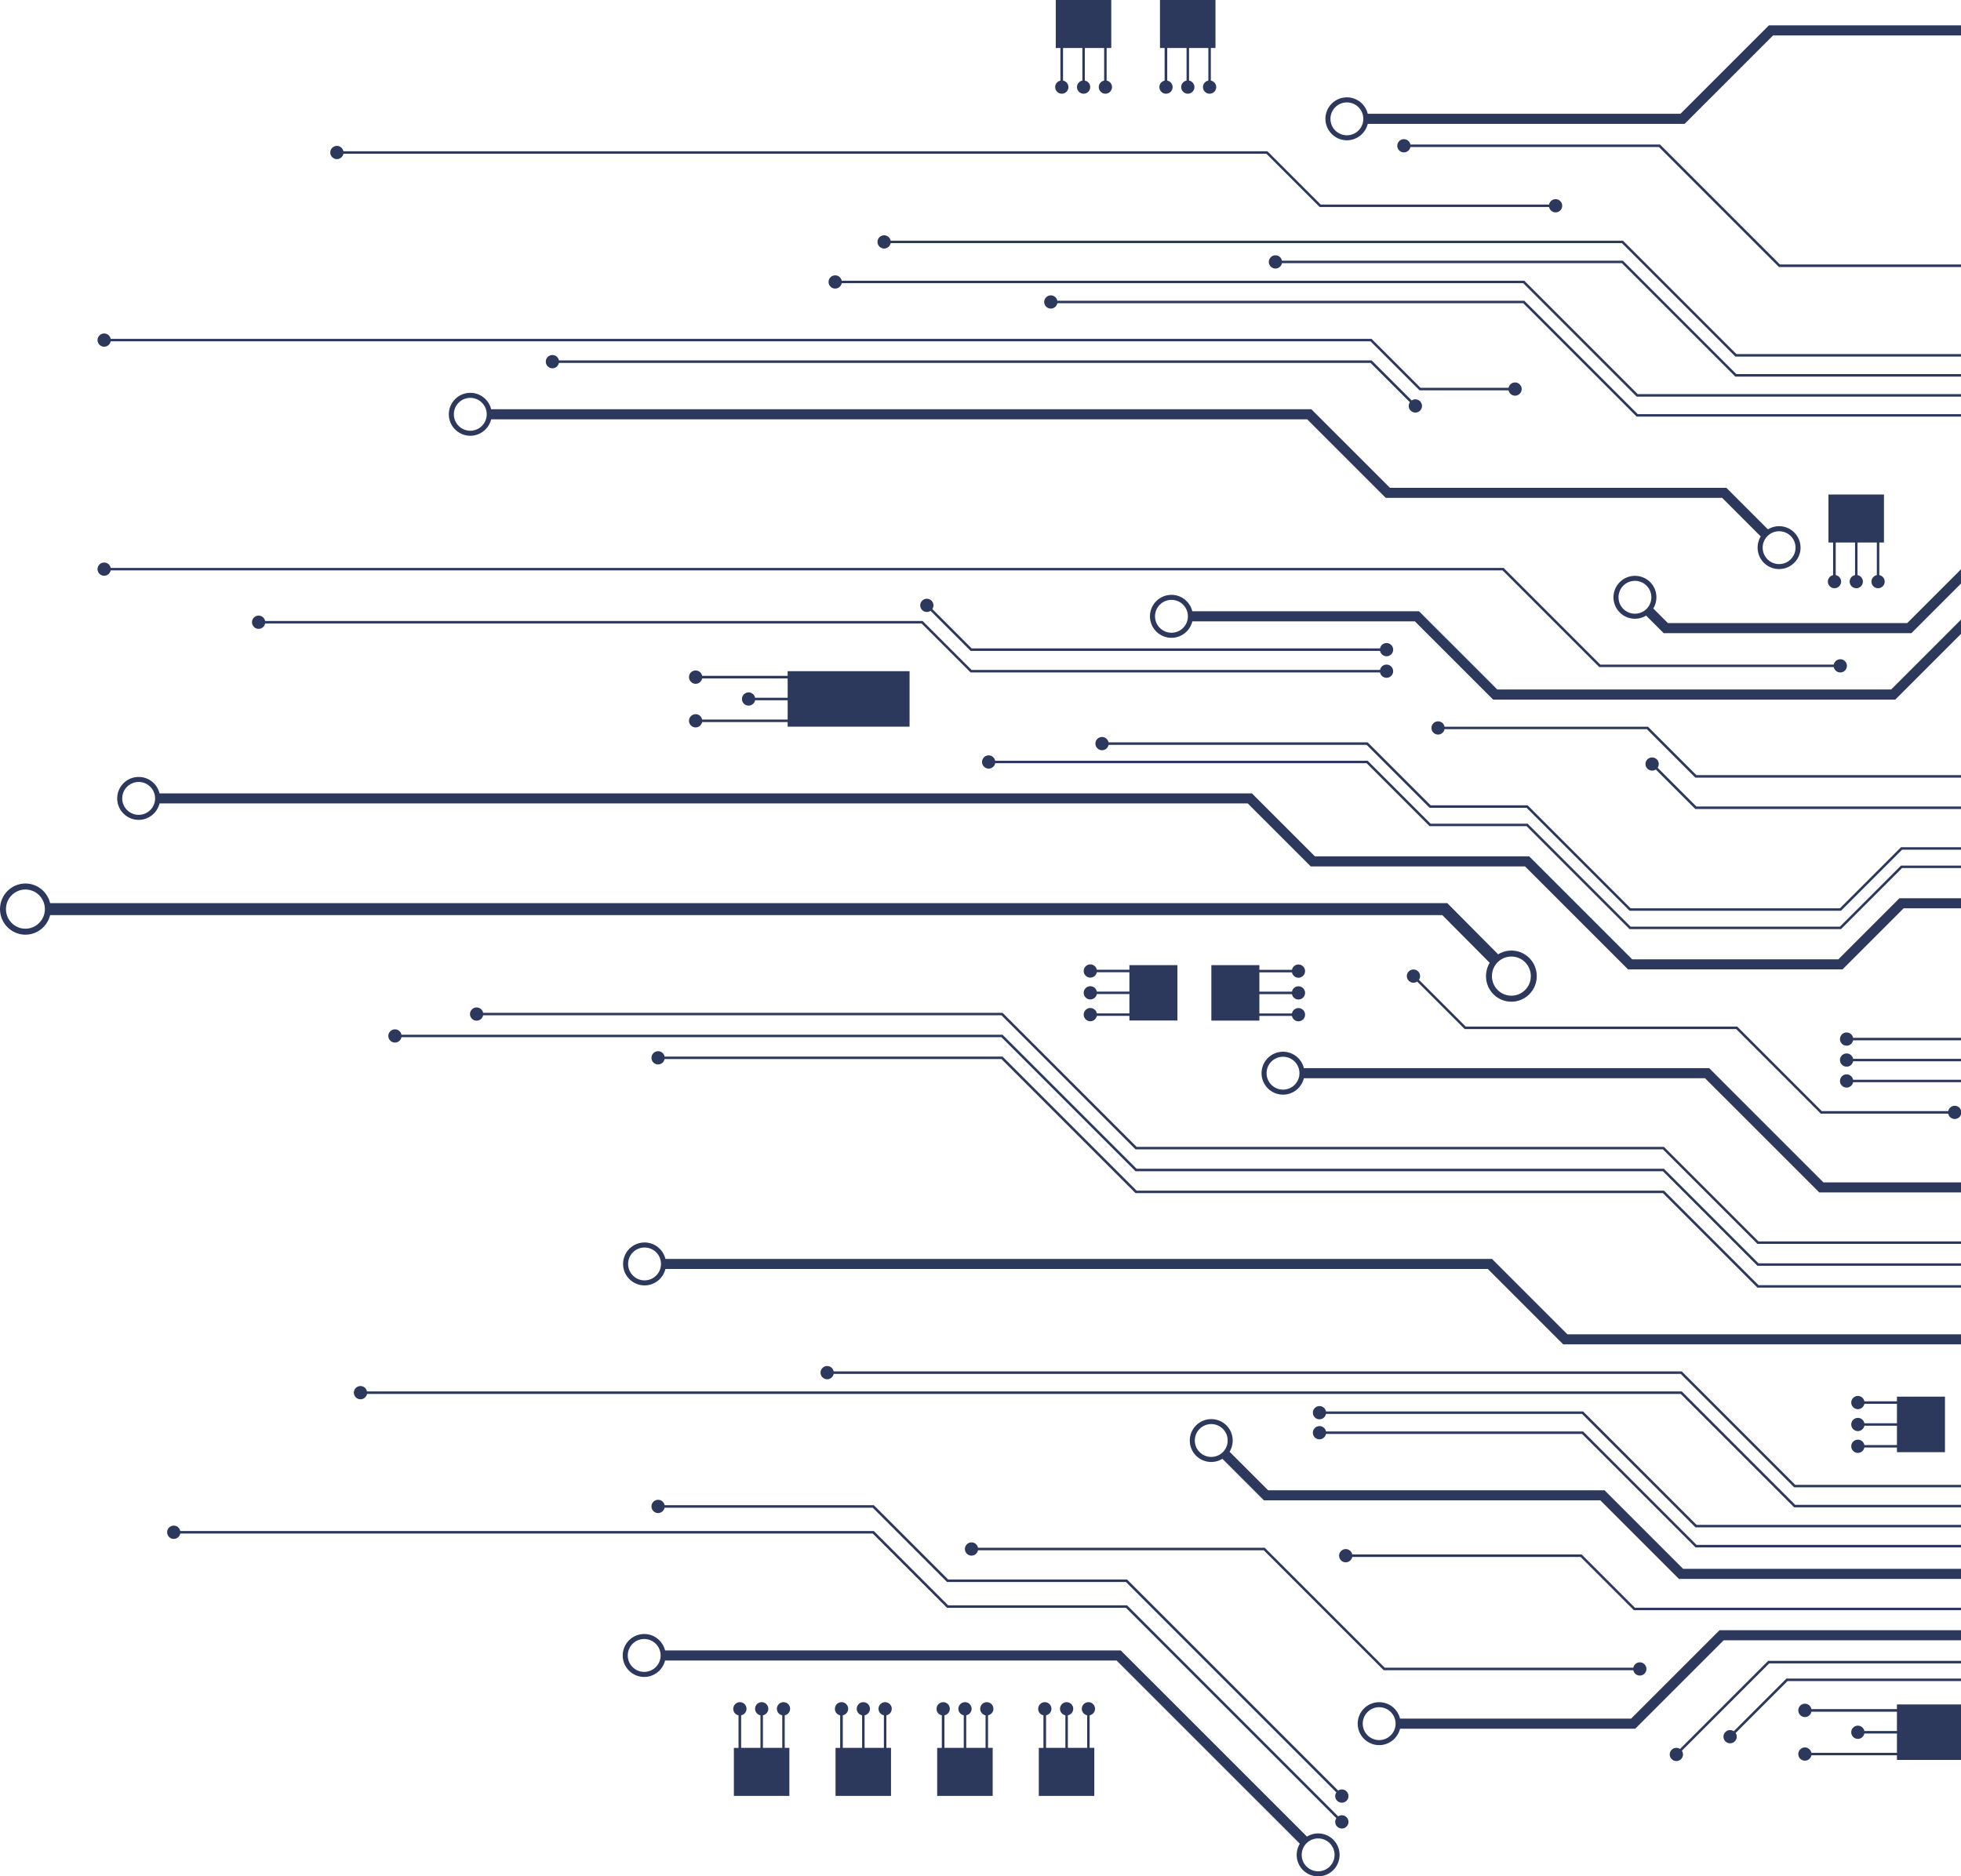 <svg width="674" height="645" viewBox="0 0 674 645" fill="none" xmlns="http://www.w3.org/2000/svg">
<path d="M453.496 494.777C454.605 494.777 455.53 493.985 455.737 492.926H543.754L582.623 531.794L582.745 531.916H699.946C700.154 532.963 701.067 533.767 702.188 533.767C703.442 533.767 704.465 532.744 704.465 531.49C704.465 530.235 703.442 529.212 702.188 529.212C701.079 529.212 700.154 530.004 699.946 531.063H583.11L544.242 492.195L544.12 492.073H455.75C455.542 491.026 454.629 490.222 453.508 490.222C452.254 490.222 451.23 491.245 451.23 492.499C451.23 493.754 452.241 494.777 453.496 494.777Z" fill="#2C395D"/>
<path d="M453.496 487.895C454.605 487.895 455.53 487.103 455.737 486.043H543.754L582.623 524.912L582.745 525.034H699.946C700.154 526.081 701.067 526.885 702.188 526.885C703.442 526.885 704.465 525.862 704.465 524.607C704.465 523.353 703.442 522.33 702.188 522.33C701.079 522.33 700.154 523.121 699.946 524.181H583.11L544.242 485.313L544.12 485.191H455.75C455.542 484.143 454.629 483.339 453.508 483.339C452.254 483.339 451.23 484.363 451.23 485.617C451.23 486.872 452.241 487.895 453.496 487.895Z" fill="#2C395D"/>
<path d="M123.907 481.012C125.015 481.012 125.941 480.221 126.148 479.161H577.671L616.539 518.029L616.661 518.151H699.952C700.159 519.199 701.073 520.002 702.193 520.002C703.448 520.002 704.471 518.979 704.471 517.725C704.471 516.47 703.448 515.447 702.193 515.447C701.085 515.447 700.159 516.239 699.952 517.298H617.027L578.158 478.43L578.036 478.308H126.136C125.929 477.261 125.015 476.457 123.894 476.457C122.64 476.457 121.617 477.48 121.617 478.735C121.617 479.989 122.64 481.012 123.907 481.012Z" fill="#2C395D"/>
<path d="M284.293 474.13C285.402 474.13 286.328 473.338 286.535 472.279H577.676L616.544 511.147L616.666 511.269H699.957C700.164 512.316 701.077 513.12 702.198 513.12C703.453 513.12 704.476 512.097 704.476 510.843C704.476 509.588 703.453 508.565 702.198 508.565C701.09 508.565 700.164 509.357 699.957 510.416H617.031L578.163 471.548L578.041 471.426H286.535C286.328 470.379 285.414 469.575 284.293 469.575C283.039 469.575 282.016 470.598 282.016 471.852C282.016 473.107 283.039 474.13 284.293 474.13Z" fill="#2C395D"/>
<path d="M339.81 264.21C340.918 264.21 341.844 263.419 342.051 262.359H469.716L491.239 283.882L491.361 284.004H524.699L559.962 319.267L560.084 319.389H632.754L653.741 298.401H699.942C700.149 299.449 701.063 300.253 702.183 300.253C703.438 300.253 704.461 299.23 704.461 297.975C704.461 296.72 703.438 295.697 702.183 295.697C701.075 295.697 700.149 296.489 699.942 297.549H653.375L632.388 318.536H560.437L525.175 283.273L525.053 283.151H491.714L470.191 261.628L470.069 261.506H342.039C341.832 260.459 340.918 259.655 339.798 259.655C338.543 259.655 337.52 260.678 337.52 261.933C337.52 263.187 338.543 264.21 339.81 264.21Z" fill="#2C395D"/>
<path d="M378.778 257.9C379.887 257.9 380.812 257.109 381.019 256.049H469.719L491.242 277.572L491.364 277.694H524.702L559.965 312.957L560.087 313.078H632.756L653.743 292.091H699.944C700.152 293.139 701.065 293.943 702.186 293.943C703.44 293.943 704.463 292.919 704.463 291.665C704.463 290.41 703.44 289.387 702.186 289.387C701.077 289.387 700.152 290.179 699.944 291.239H653.378L632.391 312.226H560.44L525.177 276.951L525.055 276.829H491.717L470.194 255.306L470.072 255.184H381.007C380.8 254.136 379.887 253.333 378.766 253.333C377.511 253.333 376.488 254.356 376.488 255.61C376.488 256.865 377.511 257.9 378.778 257.9Z" fill="#2C395D"/>
<path d="M35.796 197.922C36.905 197.922 37.831 197.131 38.038 196.071H516.431L549.55 229.19L549.672 229.312H630.271C630.478 230.359 631.392 231.163 632.512 231.163C633.767 231.163 634.79 230.14 634.79 228.885C634.79 227.631 633.767 226.608 632.512 226.608C631.404 226.608 630.478 227.399 630.271 228.459H550.037L516.918 195.34L516.797 195.218H38.038C37.831 194.171 36.917 193.367 35.796 193.367C34.542 193.367 33.519 194.39 33.519 195.644C33.519 196.899 34.542 197.922 35.796 197.922Z" fill="#2C395D"/>
<path d="M163.809 350.862C164.917 350.862 165.843 350.07 166.05 349.011H344.204L390.161 394.968L390.283 395.09H571.543L603.919 427.466L604.041 427.588H704.921C705.128 428.635 706.041 429.439 707.162 429.439C708.416 429.439 709.44 428.416 709.44 427.162C709.44 425.907 708.416 424.884 707.162 424.884C706.053 424.884 705.128 425.676 704.921 426.735H604.394L572.018 394.359L571.896 394.237H390.649L344.691 348.28L344.569 348.158H166.05C165.843 347.111 164.93 346.307 163.809 346.307C162.554 346.307 161.531 347.33 161.531 348.584C161.531 349.839 162.554 350.862 163.809 350.862Z" fill="#2C395D"/>
<path d="M135.743 358.39C136.852 358.39 137.777 357.598 137.984 356.539H344.202L390.16 402.496L390.281 402.618H571.541L603.917 434.994L604.039 435.116H704.919C705.126 436.163 706.039 436.967 707.16 436.967C708.415 436.967 709.438 435.944 709.438 434.689C709.438 433.435 708.415 432.412 707.16 432.412C706.052 432.412 705.126 433.203 704.919 434.263H604.392L572.016 401.887L571.894 401.765H390.647L344.689 355.808L344.568 355.686H137.984C137.777 354.638 136.864 353.834 135.743 353.834C134.489 353.834 133.465 354.858 133.465 356.112C133.465 357.367 134.489 358.39 135.743 358.39Z" fill="#2C395D"/>
<path d="M226.176 365.906C227.284 365.906 228.21 365.114 228.417 364.054H344.206L390.163 410.012L390.285 410.133H571.545L603.921 442.51L604.043 442.631H704.923C705.13 443.679 706.043 444.483 707.164 444.483C708.419 444.483 709.442 443.46 709.442 442.205C709.442 440.95 708.419 439.927 707.164 439.927C706.056 439.927 705.13 440.719 704.923 441.779H604.408L572.032 409.403L571.91 409.281H390.651L344.693 363.323L344.571 363.202H228.429C228.222 362.154 227.309 361.35 226.188 361.35C224.933 361.35 223.91 362.373 223.91 363.628C223.898 364.895 224.921 365.906 226.176 365.906Z" fill="#2C395D"/>
<path d="M484.205 337.146C484.997 337.938 486.203 338.023 487.092 337.426L503.292 353.627L503.414 353.748H596.729L625.671 382.69L625.792 382.811H669.606C669.813 383.859 670.727 384.663 671.847 384.663C673.102 384.663 674.125 383.64 674.125 382.385C674.125 381.13 673.102 380.107 671.847 380.107C670.739 380.107 669.813 380.899 669.606 381.959H626.158L597.217 353.018L597.095 352.896H503.779L487.701 336.817C488.298 335.928 488.212 334.71 487.421 333.931C486.531 333.041 485.082 333.041 484.193 333.931C483.304 334.808 483.304 336.257 484.205 337.146Z" fill="#2C395D"/>
<path d="M634.68 373.871C635.789 373.871 636.714 373.079 636.921 372.019H691.369C691.576 373.067 692.489 373.871 693.61 373.871C694.865 373.871 695.888 372.847 695.888 371.593C695.888 370.338 694.865 369.315 693.61 369.315C692.501 369.315 691.576 370.107 691.369 371.167H636.921C636.714 370.119 635.801 369.315 634.68 369.315C633.426 369.315 632.402 370.338 632.402 371.593C632.402 372.847 633.426 373.871 634.68 373.871Z" fill="#2C395D"/>
<path d="M634.68 366.673C635.789 366.673 636.714 365.881 636.921 364.822H691.369C691.576 365.869 692.489 366.673 693.61 366.673C694.865 366.673 695.888 365.65 695.888 364.395C695.888 363.141 694.865 362.118 693.61 362.118C692.501 362.118 691.576 362.909 691.369 363.969H636.921C636.714 362.921 635.801 362.118 634.68 362.118C633.426 362.118 632.402 363.141 632.402 364.395C632.402 365.65 633.426 366.673 634.68 366.673Z" fill="#2C395D"/>
<path d="M634.68 359.462C635.789 359.462 636.714 358.671 636.921 357.611H691.369C691.576 358.658 692.489 359.462 693.61 359.462C694.865 359.462 695.888 358.439 695.888 357.185C695.888 355.93 694.865 354.907 693.61 354.907C692.501 354.907 691.576 355.699 691.369 356.758H636.921C636.714 355.711 635.801 354.907 634.68 354.907C633.426 354.907 632.402 355.93 632.402 357.185C632.402 358.439 633.426 359.462 634.68 359.462Z" fill="#2C395D"/>
<path d="M226.176 520.125C227.284 520.125 228.21 519.333 228.417 518.273H299.954L325.375 543.694L325.496 543.816H386.984L459.301 616.132C458.704 617.022 458.789 618.24 459.581 619.019C460.47 619.908 461.919 619.908 462.809 619.019C463.698 618.13 463.698 616.681 462.809 615.791C462.017 615 460.811 614.914 459.922 615.511L387.484 543.073L387.362 542.951H325.874L300.453 517.53L300.331 517.409H228.429C228.222 516.361 227.309 515.557 226.188 515.557C224.933 515.557 223.91 516.58 223.91 517.835C223.91 519.09 224.921 520.125 226.176 520.125Z" fill="#2C395D"/>
<path d="M59.718 529.004C60.827 529.004 61.752 528.212 61.959 527.152H299.956L325.377 552.573L325.499 552.695H386.987L459.303 625.011C458.706 625.901 458.792 627.119 459.583 627.898C460.473 628.787 461.922 628.787 462.811 627.898C463.7 627.009 463.7 625.559 462.811 624.67C462.019 623.879 460.814 623.793 459.924 624.39L387.486 551.952L387.364 551.83H325.877L300.456 526.409L300.334 526.288H61.959C61.752 525.24 60.839 524.436 59.718 524.436C58.464 524.436 57.44 525.459 57.44 526.714C57.44 527.981 58.464 529.004 59.718 529.004Z" fill="#2C395D"/>
<path d="M333.911 534.754C335.019 534.754 335.945 533.962 336.152 532.902H434.34L475.449 574.012L475.571 574.134H561.371C561.578 575.181 562.492 575.985 563.613 575.985C564.867 575.985 565.89 574.962 565.89 573.707C565.89 572.453 564.867 571.43 563.613 571.43C562.504 571.43 561.578 572.221 561.371 573.281H475.924L434.815 532.171L434.693 532.05H336.152C335.945 531.002 335.031 530.198 333.911 530.198C332.656 530.198 331.633 531.221 331.633 532.476C331.633 533.731 332.644 534.754 333.911 534.754Z" fill="#2C395D"/>
<path d="M462.528 537.056C463.636 537.056 464.562 536.264 464.769 535.204H543.261L561.447 553.39L561.568 553.512H696.919C697.126 554.559 698.04 555.363 699.161 555.363C700.415 555.363 701.438 554.34 701.438 553.085C701.438 551.831 700.415 550.807 699.161 550.807C698.052 550.807 697.126 551.599 696.919 552.659H561.922L543.736 534.473L543.614 534.351H464.769C464.562 533.304 463.648 532.5 462.528 532.5C461.273 532.5 460.25 533.523 460.25 534.778C460.25 536.032 461.261 537.056 462.528 537.056Z" fill="#2C395D"/>
<path d="M593.031 598.604C593.921 599.493 595.37 599.493 596.259 598.604C597.051 597.812 597.136 596.606 596.54 595.717L614.372 577.885H700.221V577.02H614.007L595.918 595.108C595.029 594.511 593.811 594.597 593.031 595.388C592.13 596.265 592.13 597.715 593.031 598.604Z" fill="#2C395D"/>
<path d="M574.553 604.707C575.442 605.596 576.892 605.596 577.781 604.707C578.573 603.915 578.658 602.709 578.061 601.82L608.086 571.795H700.208V570.93H607.721L577.44 601.211C576.551 600.614 575.333 600.699 574.553 601.491C573.664 602.368 573.664 603.817 574.553 604.707Z" fill="#2C395D"/>
<path d="M566.218 264.235C566.998 265.014 568.216 265.112 569.105 264.515L582.686 278.096H697.525C697.732 279.144 698.646 279.948 699.766 279.948C701.021 279.948 702.044 278.924 702.044 277.67C702.044 276.415 701.021 275.392 699.766 275.392C698.658 275.392 697.732 276.184 697.525 277.244H583.052L569.726 263.918C570.323 263.029 570.238 261.811 569.446 261.031C568.557 260.142 567.107 260.142 566.218 261.031C565.329 261.908 565.329 263.345 566.218 264.235Z" fill="#2C395D"/>
<path d="M494.253 252.516C495.362 252.516 496.288 251.724 496.495 250.664H566.046L582.575 267.193L582.697 267.315H697.536C697.743 268.363 698.656 269.167 699.777 269.167C701.031 269.167 702.055 268.144 702.055 266.889C702.055 265.634 701.031 264.611 699.777 264.611C698.668 264.611 697.743 265.403 697.536 266.463H583.062L566.533 249.934L566.411 249.812H496.507C496.3 248.764 495.386 247.96 494.266 247.96C493.011 247.96 491.988 248.983 491.988 250.238C491.988 251.493 492.999 252.516 494.253 252.516Z" fill="#2C395D"/>
<path d="M88.883 216.169C89.992 216.169 90.917 215.377 91.124 214.317H316.758L333.47 231.029L333.592 231.151H474.314C474.521 232.199 475.435 233.002 476.556 233.002C477.81 233.002 478.833 231.979 478.833 230.725C478.833 229.47 477.81 228.447 476.556 228.447C475.447 228.447 474.521 229.239 474.314 230.298H333.945L317.233 213.587L317.111 213.465H91.124C90.917 212.417 90.004 211.613 88.883 211.613C87.629 211.613 86.606 212.636 86.606 213.891C86.606 215.146 87.629 216.169 88.883 216.169Z" fill="#2C395D"/>
<path d="M316.949 209.702C317.741 210.494 318.947 210.579 319.836 209.983L333.6 223.747H474.323C474.53 224.794 475.443 225.598 476.564 225.598C477.819 225.598 478.842 224.575 478.842 223.32C478.842 222.066 477.819 221.043 476.564 221.043C475.455 221.043 474.53 221.834 474.323 222.894H333.965L320.445 209.373C321.042 208.484 320.957 207.266 320.165 206.487C319.276 205.597 317.826 205.597 316.937 206.487C316.06 207.364 316.06 208.813 316.949 209.702Z" fill="#2C395D"/>
<path d="M35.796 119.187C36.905 119.187 37.831 118.395 38.038 117.335H471.058L487.77 134.047L487.892 134.169H518.49C518.697 135.217 519.61 136.02 520.731 136.02C521.985 136.02 523.009 134.997 523.009 133.743C523.009 132.488 521.985 131.465 520.731 131.465C519.622 131.465 518.697 132.257 518.49 133.316H488.245L471.533 116.605L471.412 116.483H38.038C37.831 115.435 36.917 114.631 35.796 114.631C34.542 114.631 33.519 115.655 33.519 116.909C33.519 118.164 34.542 119.187 35.796 119.187Z" fill="#2C395D"/>
<path d="M189.864 126.605C190.973 126.605 191.898 125.814 192.105 124.754H471.054L484.574 138.274C483.977 139.164 484.063 140.382 484.854 141.161C485.743 142.05 487.193 142.05 488.082 141.161C488.971 140.272 488.971 138.822 488.082 137.933C487.29 137.142 486.085 137.056 485.195 137.653L471.431 123.889H192.105C191.898 122.842 190.985 122.038 189.864 122.038C188.61 122.038 187.586 123.061 187.586 124.315C187.586 125.57 188.61 126.605 189.864 126.605Z" fill="#2C395D"/>
<path d="M651.986 489.247H640.792C640.585 488.199 639.671 487.395 638.55 487.395C637.296 487.395 636.273 488.419 636.273 489.673C636.273 490.928 637.296 491.951 638.55 491.951C639.659 491.951 640.585 491.159 640.792 490.099H651.986V496.738H640.792C640.585 495.69 639.671 494.887 638.55 494.887C637.296 494.887 636.273 495.91 636.273 497.164C636.273 498.419 637.296 499.442 638.55 499.442C639.659 499.442 640.585 498.65 640.792 497.591H651.986V499.186H668.49V480.111H651.986V481.707H640.792C640.585 480.66 639.671 479.856 638.55 479.856C637.296 479.856 636.273 480.879 636.273 482.133C636.273 483.388 637.296 484.411 638.55 484.411C639.659 484.411 640.585 483.619 640.792 482.56H651.986V489.247Z" fill="#2C395D"/>
<path d="M358.633 589.652V600.846H357.037V617.351H376.112V600.834H374.517V589.64C375.564 589.433 376.368 588.519 376.368 587.398C376.368 586.144 375.345 585.121 374.09 585.121C372.836 585.121 371.812 586.144 371.812 587.398C371.812 588.507 372.604 589.433 373.664 589.64V600.834H367.025V589.64C368.073 589.433 368.877 588.519 368.877 587.398C368.877 586.144 367.854 585.121 366.599 585.121C365.345 585.121 364.321 586.144 364.321 587.398C364.321 588.507 365.113 589.433 366.173 589.64V600.834H359.534V589.64C360.582 589.433 361.386 588.519 361.386 587.398C361.386 586.144 360.363 585.121 359.108 585.121C357.853 585.121 356.83 586.144 356.83 587.398C356.782 588.519 357.573 589.445 358.633 589.652Z" fill="#2C395D"/>
<path d="M323.707 589.652V600.846H322.112V617.35H341.186V600.834H339.591V589.64C340.638 589.432 341.442 588.519 341.442 587.398C341.442 586.144 340.419 585.12 339.164 585.12C337.91 585.12 336.887 586.144 336.887 587.398C336.887 588.507 337.678 589.432 338.738 589.64V600.834H332.1V589.64C333.147 589.432 333.951 588.519 333.951 587.398C333.951 586.144 332.928 585.12 331.673 585.12C330.419 585.12 329.396 586.144 329.396 587.398C329.396 588.507 330.187 589.432 331.247 589.64V600.834H324.609V589.64C325.656 589.432 326.46 588.519 326.46 587.398C326.46 586.144 325.437 585.12 324.182 585.12C322.928 585.12 321.904 586.144 321.904 587.398C321.856 588.519 322.648 589.445 323.707 589.652Z" fill="#2C395D"/>
<path d="M288.766 589.652V600.846H287.17V617.351H306.245V600.834H304.649V589.64C305.697 589.433 306.501 588.519 306.501 587.398C306.501 586.144 305.478 585.121 304.223 585.121C302.968 585.121 301.945 586.144 301.945 587.398C301.945 588.507 302.737 589.433 303.797 589.64V600.834H297.158V589.64C298.206 589.433 299.01 588.519 299.01 587.398C299.01 586.144 297.986 585.121 296.732 585.121C295.477 585.121 294.454 586.144 294.454 587.398C294.454 588.507 295.246 589.433 296.306 589.64V600.834H289.667V589.64C290.715 589.433 291.519 588.519 291.519 587.398C291.519 586.144 290.495 585.121 289.241 585.121C287.986 585.121 286.963 586.144 286.963 587.398C286.914 588.519 287.718 589.445 288.766 589.652Z" fill="#2C395D"/>
<path d="M253.831 589.652V600.846H252.235V617.35H271.31V600.834H269.714V589.64C270.762 589.432 271.566 588.519 271.566 587.398C271.566 586.144 270.543 585.12 269.288 585.12C268.033 585.12 267.01 586.144 267.01 587.398C267.01 588.507 267.802 589.432 268.862 589.64V600.834H262.223V589.64C263.271 589.432 264.075 588.519 264.075 587.398C264.075 586.144 263.052 585.12 261.797 585.12C260.542 585.12 259.519 586.144 259.519 587.398C259.519 588.507 260.311 589.432 261.371 589.64V600.834H254.732V589.64C255.78 589.432 256.584 588.519 256.584 587.398C256.584 586.144 255.56 585.12 254.306 585.12C253.051 585.12 252.028 586.144 252.028 587.398C251.992 588.519 252.783 589.445 253.831 589.652Z" fill="#2C395D"/>
<path d="M432.848 350.825V349.23H444.042C444.25 350.277 445.163 351.081 446.284 351.081C447.538 351.081 448.561 350.058 448.561 348.803C448.561 347.549 447.538 346.526 446.284 346.526C445.175 346.526 444.25 347.317 444.042 348.377H432.848V341.739H444.042C444.25 342.786 445.163 343.59 446.284 343.59C447.538 343.59 448.561 342.567 448.561 341.312C448.561 340.058 447.538 339.035 446.284 339.035C445.175 339.035 444.25 339.826 444.042 340.886H432.848V334.248H444.042C444.25 335.295 445.163 336.099 446.284 336.099C447.538 336.099 448.561 335.076 448.561 333.821C448.561 332.567 447.538 331.543 446.284 331.543C445.175 331.543 444.25 332.335 444.042 333.395H432.848V331.763H416.344V350.838H432.848V350.825Z" fill="#2C395D"/>
<path d="M388.178 340.862H376.984C376.777 339.814 375.863 339.011 374.743 339.011C373.488 339.011 372.465 340.034 372.465 341.288C372.465 342.543 373.488 343.566 374.743 343.566C375.851 343.566 376.777 342.774 376.984 341.715H388.178V348.353H376.984C376.777 347.306 375.863 346.502 374.743 346.502C373.488 346.502 372.465 347.525 372.465 348.779C372.465 350.034 373.488 351.057 374.743 351.057C375.851 351.057 376.777 350.265 376.984 349.206H388.178V350.801H404.683V331.763H388.178V333.359H376.984C376.777 332.311 375.863 331.507 374.743 331.507C373.488 331.507 372.465 332.53 372.465 333.785C372.465 335.04 373.488 336.063 374.743 336.063C375.851 336.063 376.777 335.271 376.984 334.211H388.178V340.862Z" fill="#2C395D"/>
<path d="M630.09 197.691C629.042 197.898 628.238 198.812 628.238 199.932C628.238 201.187 629.261 202.21 630.516 202.21C631.771 202.21 632.794 201.187 632.794 199.932C632.794 198.824 632.002 197.898 630.942 197.691V186.497H637.581V197.691C636.533 197.898 635.729 198.812 635.729 199.932C635.729 201.187 636.752 202.21 638.007 202.21C639.262 202.21 640.285 201.187 640.285 199.932C640.285 198.824 639.493 197.898 638.433 197.691V186.497H645.072V197.691C644.024 197.898 643.22 198.812 643.22 199.932C643.22 201.187 644.244 202.21 645.498 202.21C646.753 202.21 647.776 201.187 647.776 199.932C647.776 198.824 646.984 197.898 645.924 197.691V186.497H647.52V169.992H628.445V186.497H630.041V197.691H630.09Z" fill="#2C395D"/>
<path d="M400.332 27.699C399.284 27.906 398.48 28.819 398.48 29.94C398.48 31.195 399.504 32.218 400.758 32.218C402.013 32.218 403.036 31.195 403.036 29.94C403.036 28.831 402.244 27.906 401.185 27.699V16.505H407.823V27.699C406.775 27.906 405.972 28.819 405.972 29.94C405.972 31.195 406.995 32.218 408.249 32.218C409.504 32.218 410.527 31.195 410.527 29.94C410.527 28.831 409.735 27.906 408.676 27.699V16.505H415.314V27.699C414.267 27.906 413.463 28.819 413.463 29.94C413.463 31.195 414.486 32.218 415.74 32.218C416.995 32.218 418.018 31.195 418.018 29.94C418.018 28.831 417.226 27.906 416.167 27.699V16.505H417.762V0H398.688V16.505H400.283V27.699H400.332Z" fill="#2C395D"/>
<path d="M364.516 27.699C363.469 27.906 362.665 28.819 362.665 29.94C362.665 31.195 363.688 32.218 364.943 32.218C366.197 32.218 367.221 31.195 367.221 29.94C367.221 28.831 366.429 27.906 365.369 27.699V16.505H372.008V27.699C370.96 27.906 370.156 28.819 370.156 29.94C370.156 31.195 371.179 32.218 372.434 32.218C373.688 32.218 374.712 31.195 374.712 29.94C374.712 28.831 373.92 27.906 372.86 27.699V16.505H379.499V27.699C378.451 27.906 377.647 28.819 377.647 29.94C377.647 31.195 378.67 32.218 379.925 32.218C381.18 32.218 382.203 31.195 382.203 29.94C382.203 28.831 381.411 27.906 380.351 27.699V16.505H381.947V0H362.872V16.505H364.468V27.699H364.516Z" fill="#2C395D"/>
<path d="M620.348 590.26C621.457 590.26 622.382 589.469 622.589 588.409H651.981V595.047H640.787C640.58 594 639.667 593.196 638.546 593.196C637.291 593.196 636.268 594.219 636.268 595.474C636.268 596.728 637.291 597.751 638.546 597.751C639.654 597.751 640.58 596.96 640.787 595.9H651.981V602.538H622.589C622.382 601.491 621.469 600.687 620.348 600.687C619.093 600.687 618.07 601.71 618.07 602.965C618.07 604.219 619.093 605.242 620.348 605.242C621.457 605.242 622.382 604.451 622.589 603.391H651.981V604.987H693.882V585.912H651.981V587.507H622.589C622.382 586.46 621.469 585.656 620.348 585.656C619.093 585.656 618.07 586.679 618.07 587.934C618.07 589.188 619.093 590.26 620.348 590.26Z" fill="#2C395D"/>
<path d="M239.086 235.074C240.195 235.074 241.121 234.282 241.328 233.222H270.719V239.861H259.525C259.318 238.813 258.405 238.009 257.284 238.009C256.03 238.009 255.006 239.033 255.006 240.287C255.006 241.542 256.03 242.565 257.284 242.565C258.393 242.565 259.318 241.773 259.525 240.714H270.719V247.352H241.328C241.121 246.304 240.207 245.5 239.086 245.5C237.832 245.5 236.809 246.524 236.809 247.778C236.809 249.033 237.832 250.056 239.086 250.056C240.195 250.056 241.121 249.264 241.328 248.205H270.719V249.8H312.621V230.725H270.719V232.321H241.328C241.121 231.274 240.207 230.47 239.086 230.47C237.832 230.47 236.809 231.493 236.809 232.747C236.809 234.002 237.832 235.074 239.086 235.074Z" fill="#2C395D"/>
<path d="M474.023 599.896C477.494 599.896 480.405 597.484 481.197 594.244H562.052L592.442 563.853H699.924C700.704 567.093 703.627 569.505 707.099 569.505C711.167 569.505 714.48 566.192 714.48 562.123C714.48 558.055 711.167 554.742 707.099 554.742C703.627 554.742 700.716 557.154 699.924 560.394H591.005L560.615 590.784H481.197C480.417 587.544 477.494 585.133 474.023 585.133C469.954 585.133 466.641 588.446 466.641 592.514C466.641 596.582 469.954 599.896 474.023 599.896ZM707.099 556.459C710.217 556.459 712.75 558.993 712.75 562.111C712.75 565.229 710.217 567.763 707.099 567.763C703.98 567.763 701.447 565.229 701.447 562.111C701.447 558.993 703.98 556.459 707.099 556.459ZM474.023 586.862C477.141 586.862 479.674 589.396 479.674 592.514C479.674 595.632 477.141 598.166 474.023 598.166C470.904 598.166 468.371 595.632 468.371 592.514C468.371 589.396 470.904 586.862 474.023 586.862Z" fill="#2C395D"/>
<path d="M420.715 489.15C420.74 489.174 420.777 489.211 420.826 489.261C420.764 489.199 420.727 489.162 420.715 489.15Z" fill="#2C395D"/>
<path d="M420.726 489.153C420.696 489.123 420.696 489.123 420.726 489.153V489.153Z" fill="#2C395D"/>
<path d="M420.828 489.259C420.949 489.381 421.169 489.6 421.534 489.965C421.692 490.124 421.814 490.245 421.924 490.355C421.558 489.99 421.059 489.49 420.828 489.259Z" fill="#2C395D"/>
<path d="M422.336 490.769C422.366 490.799 422.366 490.799 422.336 490.769V490.769Z" fill="#2C395D"/>
<path d="M411.083 500.404C413.544 502.864 417.307 503.218 420.146 501.476L434.409 515.751H550.04L577.044 542.756H694.879C695.659 545.996 698.582 548.408 702.054 548.408C706.122 548.408 709.435 545.095 709.435 541.026C709.435 536.958 706.122 533.645 702.054 533.645C698.582 533.645 695.671 536.057 694.879 539.297H578.493L551.489 512.292H435.859L422.606 499.04C424.336 496.202 423.982 492.426 421.534 489.977C418.66 487.103 413.97 487.103 411.095 489.977C408.209 492.84 408.209 497.529 411.083 500.404ZM702.066 535.374C705.184 535.374 707.718 537.908 707.718 541.026C707.718 544.144 705.184 546.678 702.066 546.678C698.948 546.678 696.414 544.144 696.414 541.026C696.414 537.908 698.948 535.374 702.066 535.374ZM412.313 491.183C414.518 488.978 418.099 488.978 420.304 491.183C422.509 493.388 422.509 496.969 420.304 499.174C418.099 501.378 414.518 501.378 412.313 499.174C410.109 496.969 410.109 493.388 412.313 491.183Z" fill="#2C395D"/>
<path d="M422.14 490.549C422.214 490.623 422.275 490.684 422.312 490.721C422.263 490.684 422.201 490.623 422.14 490.549Z" fill="#2C395D"/>
<path d="M421.922 490.354C421.996 490.428 422.07 490.502 422.132 490.564C422.07 490.49 421.996 490.428 421.922 490.354Z" fill="#2C395D"/>
<path d="M303.876 85.435C304.984 85.435 305.91 84.643 306.117 83.583H557.464L596.332 122.452L596.454 122.574H684.825C685.032 123.621 685.945 124.425 687.066 124.425C688.32 124.425 689.344 123.402 689.344 122.147C689.344 120.893 688.32 119.869 687.066 119.869C685.957 119.869 685.032 120.661 684.825 121.721H596.808L557.939 82.853L557.817 82.731H306.117C305.91 81.683 304.997 80.879 303.876 80.879C302.621 80.879 301.598 81.902 301.598 83.157C301.598 84.412 302.621 85.435 303.876 85.435Z" fill="#2C395D"/>
<path d="M438.368 92.316C439.476 92.316 440.402 91.525 440.609 90.465H557.445L596.314 129.333L596.435 129.455H684.806C685.013 130.503 685.926 131.306 687.047 131.306C688.302 131.306 689.325 130.283 689.325 129.029C689.325 127.774 688.302 126.751 687.047 126.751C685.939 126.751 685.013 127.543 684.806 128.602H596.789L557.92 89.734L557.799 89.612H440.609C440.402 88.565 439.488 87.761 438.368 87.761C437.113 87.761 436.09 88.784 436.09 90.038C436.09 91.293 437.113 92.316 438.368 92.316Z" fill="#2C395D"/>
<path d="M287.055 99.199C288.163 99.199 289.089 98.407 289.296 97.348H523.541L562.41 136.216L562.531 136.338H702.438C702.645 137.385 703.559 138.189 704.679 138.189C705.934 138.189 706.957 137.166 706.957 135.911C706.957 134.657 705.934 133.634 704.679 133.634C703.571 133.634 702.645 134.425 702.438 135.485H562.885L524.016 96.617L523.895 96.495H289.296C289.089 95.447 288.175 94.644 287.055 94.644C285.8 94.644 284.777 95.667 284.777 96.921C284.765 98.176 285.788 99.199 287.055 99.199Z" fill="#2C395D"/>
<path d="M361.162 106.081C362.27 106.081 363.196 105.289 363.403 104.229H523.541L562.41 143.098L562.531 143.219H702.438C702.645 144.267 703.559 145.071 704.679 145.071C705.934 145.071 706.957 144.048 706.957 142.793C706.957 141.538 705.934 140.515 704.679 140.515C703.571 140.515 702.645 141.307 702.438 142.367H562.897L524.029 103.498L523.907 103.377H363.403C363.196 102.329 362.282 101.525 361.162 101.525C359.907 101.525 358.884 102.548 358.884 103.803C358.884 105.058 359.907 106.081 361.162 106.081Z" fill="#2C395D"/>
<path d="M482.391 49.685H570.542L570.676 49.806L611.774 90.916H712.312V91.781H611.42L611.286 91.647L570.189 50.549H482.391V49.685Z" fill="#2C395D"/>
<path d="M482.524 52.389C481.269 52.389 480.246 51.365 480.246 50.111C480.246 48.856 481.269 47.833 482.524 47.833C483.778 47.833 484.802 48.856 484.802 50.111C484.802 51.365 483.778 52.389 482.524 52.389Z" fill="#2C395D"/>
<path d="M115.792 54.703C116.901 54.703 117.827 53.911 118.034 52.851H435.266L453.451 71.037L453.573 71.159H532.418C532.625 72.206 533.539 73.01 534.659 73.01C535.914 73.01 536.937 71.987 536.937 70.732C536.937 69.478 535.914 68.454 534.659 68.454C533.551 68.454 532.625 69.246 532.418 70.306H453.926L435.741 52.12L435.619 51.998H118.034C117.827 50.951 116.913 50.147 115.792 50.147C114.538 50.147 113.515 51.17 113.515 52.425C113.515 53.679 114.538 54.703 115.792 54.703Z" fill="#2C395D"/>
<path d="M696.003 3.069C692.532 3.069 689.621 5.481 688.829 8.721H607.974L577.583 39.112H470.102C469.322 35.872 466.399 33.46 462.927 33.46C458.859 33.46 455.546 36.773 455.546 40.841C455.546 44.91 458.859 48.223 462.927 48.223C466.399 48.223 469.31 45.811 470.102 42.571H579.021L609.411 12.18H688.829C689.609 15.421 692.532 17.832 696.003 17.832C700.072 17.832 703.385 14.519 703.385 10.451C703.397 6.382 700.084 3.069 696.003 3.069ZM462.927 46.505C459.809 46.505 457.276 43.972 457.276 40.854C457.276 37.735 459.809 35.202 462.927 35.202C466.046 35.202 468.579 37.735 468.579 40.854C468.579 43.972 466.046 46.505 462.927 46.505ZM696.003 16.115C692.885 16.115 690.352 13.581 690.352 10.463C690.352 7.345 692.885 4.811 696.003 4.811C699.122 4.811 701.655 7.345 701.655 10.463C701.655 13.569 699.122 16.115 696.003 16.115Z" fill="#2C395D"/>
<path d="M607.076 194.295C607.051 194.27 607.014 194.233 606.965 194.184C607.014 194.245 607.051 194.282 607.076 194.295Z" fill="#2C395D"/>
<path d="M607.071 194.293C607.086 194.323 607.086 194.323 607.071 194.293V194.293Z" fill="#2C395D"/>
<path d="M606.94 194.183C606.819 194.062 606.587 193.83 606.234 193.477C606.076 193.319 605.954 193.197 605.844 193.087C606.222 193.453 606.709 193.952 606.94 194.183Z" fill="#2C395D"/>
<path d="M605.447 192.677C605.418 192.647 605.418 192.647 605.447 192.677V192.677Z" fill="#2C395D"/>
<path d="M616.695 183.038C614.235 180.578 610.471 180.225 607.633 181.967L593.357 167.691H477.727L450.722 140.686H168.814C168.035 137.446 165.111 135.035 161.64 135.035C157.571 135.035 154.258 138.348 154.258 142.416C154.258 146.484 157.571 149.798 161.64 149.798C165.111 149.798 168.022 147.386 168.814 144.146H449.285L476.289 171.15H591.92L605.172 184.403C603.443 187.241 603.796 191.017 606.244 193.465C609.119 196.34 613.808 196.34 616.683 193.465C619.582 190.603 619.582 185.913 616.695 183.038ZM161.64 148.068C158.522 148.068 155.988 145.534 155.988 142.416C155.988 139.298 158.522 136.764 161.64 136.764C164.758 136.764 167.292 139.298 167.292 142.416C167.292 145.534 164.758 148.068 161.64 148.068ZM615.477 192.259C613.272 194.464 609.691 194.464 607.487 192.259C605.282 190.054 605.282 186.473 607.487 184.269C609.691 182.064 613.272 182.064 615.477 184.269C617.682 186.461 617.682 190.054 615.477 192.259Z" fill="#2C395D"/>
<path d="M605.661 192.881C605.587 192.807 605.525 192.746 605.488 192.709C605.525 192.758 605.587 192.82 605.661 192.881Z" fill="#2C395D"/>
<path d="M605.862 193.09C605.788 193.016 605.714 192.942 605.652 192.88C605.714 192.942 605.788 193.016 605.862 193.09Z" fill="#2C395D"/>
<path d="M221.41 576.46C224.881 576.46 227.792 574.048 228.584 570.808H383.777L446.751 633.782C445.021 636.62 445.375 640.396 447.823 642.844C450.698 645.719 455.387 645.719 458.262 642.844C461.136 639.969 461.136 635.28 458.262 632.405C455.801 629.945 452.037 629.591 449.199 631.333L385.215 567.348H228.584C227.805 564.108 224.881 561.697 221.41 561.697C217.341 561.697 214.028 565.01 214.028 569.078C214.028 573.146 217.341 576.46 221.41 576.46ZM449.053 633.623C451.258 631.419 454.839 631.419 457.044 633.623C459.248 635.828 459.248 639.409 457.044 641.614C454.839 643.818 451.258 643.818 449.053 641.614C446.849 639.421 446.849 635.828 449.053 633.623ZM221.41 563.414C224.528 563.414 227.062 565.948 227.062 569.066C227.062 572.184 224.528 574.718 221.41 574.718C218.292 574.718 215.758 572.184 215.758 569.066C215.758 565.948 218.292 563.414 221.41 563.414Z" fill="#2C395D"/>
<path d="M221.534 441.864C225.005 441.864 227.916 439.452 228.708 436.212H511.372L537.292 462.133H700.597C701.377 465.373 704.3 467.784 707.772 467.784C711.84 467.784 715.153 464.471 715.153 460.403C715.153 456.335 711.84 453.022 707.772 453.022C704.3 453.022 701.389 455.433 700.597 458.673H538.717L512.797 432.753H228.708C227.929 429.513 225.005 427.101 221.534 427.101C217.465 427.101 214.152 430.414 214.152 434.483C214.152 438.551 217.465 441.864 221.534 441.864ZM707.76 454.751C710.878 454.751 713.411 457.285 713.411 460.403C713.411 463.521 710.878 466.055 707.76 466.055C704.641 466.055 702.108 463.521 702.108 460.403C702.108 457.285 704.641 454.751 707.76 454.751ZM221.534 428.831C224.652 428.831 227.186 431.364 227.186 434.483C227.186 437.601 224.652 440.134 221.534 440.134C218.416 440.134 215.882 437.601 215.882 434.483C215.882 431.364 218.416 428.831 221.534 428.831Z" fill="#2C395D"/>
<path d="M440.975 376.296C444.447 376.296 447.358 373.884 448.15 370.644H586.022L625.28 409.902H694.904C695.684 413.142 698.607 415.554 702.079 415.554C706.147 415.554 709.46 412.241 709.46 408.172C709.46 404.104 706.147 400.791 702.079 400.791C698.607 400.791 695.696 403.203 694.904 406.443H626.717L587.459 367.184H448.15C447.37 363.944 444.447 361.533 440.975 361.533C436.907 361.533 433.594 364.846 433.594 368.914C433.594 372.982 436.907 376.296 440.975 376.296ZM702.067 402.52C705.185 402.52 707.719 405.054 707.719 408.172C707.719 411.291 705.185 413.824 702.067 413.824C698.948 413.824 696.415 411.291 696.415 408.172C696.415 405.054 698.948 402.52 702.067 402.52ZM440.975 363.262C444.093 363.262 446.627 365.796 446.627 368.914C446.627 372.032 444.093 374.566 440.975 374.566C437.857 374.566 435.323 372.032 435.323 368.914C435.323 365.796 437.857 363.262 440.975 363.262Z" fill="#2C395D"/>
<path d="M8.736 321.302C12.845 321.302 16.291 318.428 17.228 314.567H495.723L512.014 330.97C509.967 334.352 510.385 338.852 513.282 341.769C516.685 345.195 522.235 345.195 525.637 341.769C529.039 338.344 529.039 332.755 525.637 329.329C522.725 326.397 518.27 325.976 514.911 328.052L497.424 310.444H17.228C16.305 306.583 12.845 303.709 8.736 303.709C3.921 303.709 0 307.657 0 312.505C0 317.354 3.921 321.302 8.736 321.302ZM514.104 339.679C513.96 339.534 513.917 339.505 514.104 339.679V339.679ZM515.358 340.942C515.546 341.131 515.502 341.087 515.358 340.942V340.942ZM524.196 330.781C526.805 333.408 526.805 337.676 524.196 340.303C521.586 342.931 517.348 342.931 514.738 340.303C514.825 340.39 514.897 340.463 514.983 340.55C514.911 340.477 514.839 340.405 514.738 340.303C514.637 340.202 514.58 340.144 514.493 340.056C514.565 340.129 514.652 340.216 514.738 340.303C512.129 337.676 512.129 333.408 514.738 330.781C517.333 328.153 521.586 328.153 524.196 330.781ZM8.736 305.77C12.427 305.77 15.426 308.789 15.426 312.505C15.426 316.221 12.427 319.241 8.736 319.241C5.046 319.241 2.047 316.221 2.047 312.505C2.047 308.789 5.046 305.77 8.736 305.77Z" fill="#2C395D"/>
<path d="M402.636 219.251C406.107 219.251 409.018 216.839 409.81 213.599H486.304L513.199 240.494H651.413L695.409 196.498C698.247 198.227 702.023 197.874 704.471 195.426C707.346 192.551 707.346 187.862 704.471 184.987C701.597 182.112 696.907 182.112 694.033 184.987C691.572 187.448 691.219 191.211 692.961 194.049L649.988 237.023H514.624L487.73 210.128H409.798C409.018 206.888 406.095 204.476 402.624 204.476C398.555 204.476 395.242 207.789 395.242 211.857C395.242 215.938 398.555 219.251 402.636 219.251ZM695.251 186.193C697.455 183.988 701.036 183.988 703.241 186.193C705.446 188.398 705.446 191.979 703.241 194.183C701.036 196.388 697.455 196.388 695.251 194.183C693.046 191.991 693.046 188.398 695.251 186.193ZM402.636 206.206C405.754 206.206 408.288 208.739 408.288 211.857C408.288 214.976 405.754 217.509 402.636 217.509C399.518 217.509 396.984 214.976 396.984 211.857C396.984 208.739 399.518 206.206 402.636 206.206Z" fill="#2C395D"/>
<path d="M556.714 210.542C559.175 213.002 562.939 213.355 565.777 211.614L571.818 217.655H656.949L700.494 174.11C703.332 175.839 707.108 175.486 709.557 173.038C712.431 170.163 712.431 165.473 709.557 162.599C706.682 159.724 701.993 159.724 699.118 162.599C696.657 165.059 696.304 168.823 698.046 171.661L655.523 214.184H573.256L568.237 209.165C569.967 206.327 569.614 202.551 567.165 200.103C564.291 197.228 559.601 197.228 556.727 200.103C553.828 202.978 553.828 207.667 556.714 210.542ZM700.336 163.829C702.541 161.624 706.122 161.624 708.326 163.829C710.531 166.034 710.531 169.615 708.326 171.82C706.122 174.024 702.541 174.024 700.336 171.82C698.131 169.615 698.131 166.022 700.336 163.829ZM557.932 201.321C560.137 199.116 563.718 199.116 565.923 201.321C568.128 203.526 568.128 207.107 565.923 209.311C563.718 211.516 560.137 211.516 557.932 209.311C555.74 207.119 555.74 203.526 557.932 201.321Z" fill="#2C395D"/>
<path d="M47.659 281.836C51.13 281.836 54.041 279.424 54.833 276.184H428.851L450.496 297.829H524.152L559.549 333.226H633.29L654.278 312.238H730.614C731.393 315.478 734.317 317.89 737.788 317.89C741.856 317.89 745.169 314.577 745.169 310.509C745.169 306.44 741.856 303.127 737.788 303.127C734.317 303.127 731.405 305.539 730.614 308.779H652.84L631.853 329.766H560.986L525.59 294.369H451.933L430.288 272.724H54.833C54.054 269.484 51.13 267.073 47.659 267.073C43.59 267.073 40.277 270.386 40.277 274.454C40.277 278.522 43.59 281.836 47.659 281.836ZM737.776 304.857C740.894 304.857 743.428 307.39 743.428 310.509C743.428 313.627 740.894 316.161 737.776 316.161C734.658 316.161 732.124 313.627 732.124 310.509C732.124 307.39 734.658 304.857 737.776 304.857ZM47.659 268.802C50.777 268.802 53.311 271.336 53.311 274.454C53.311 277.572 50.777 280.106 47.659 280.106C44.541 280.106 42.007 277.572 42.007 274.454C42.007 271.336 44.541 268.802 47.659 268.802Z" fill="#2C395D"/>
</svg>
